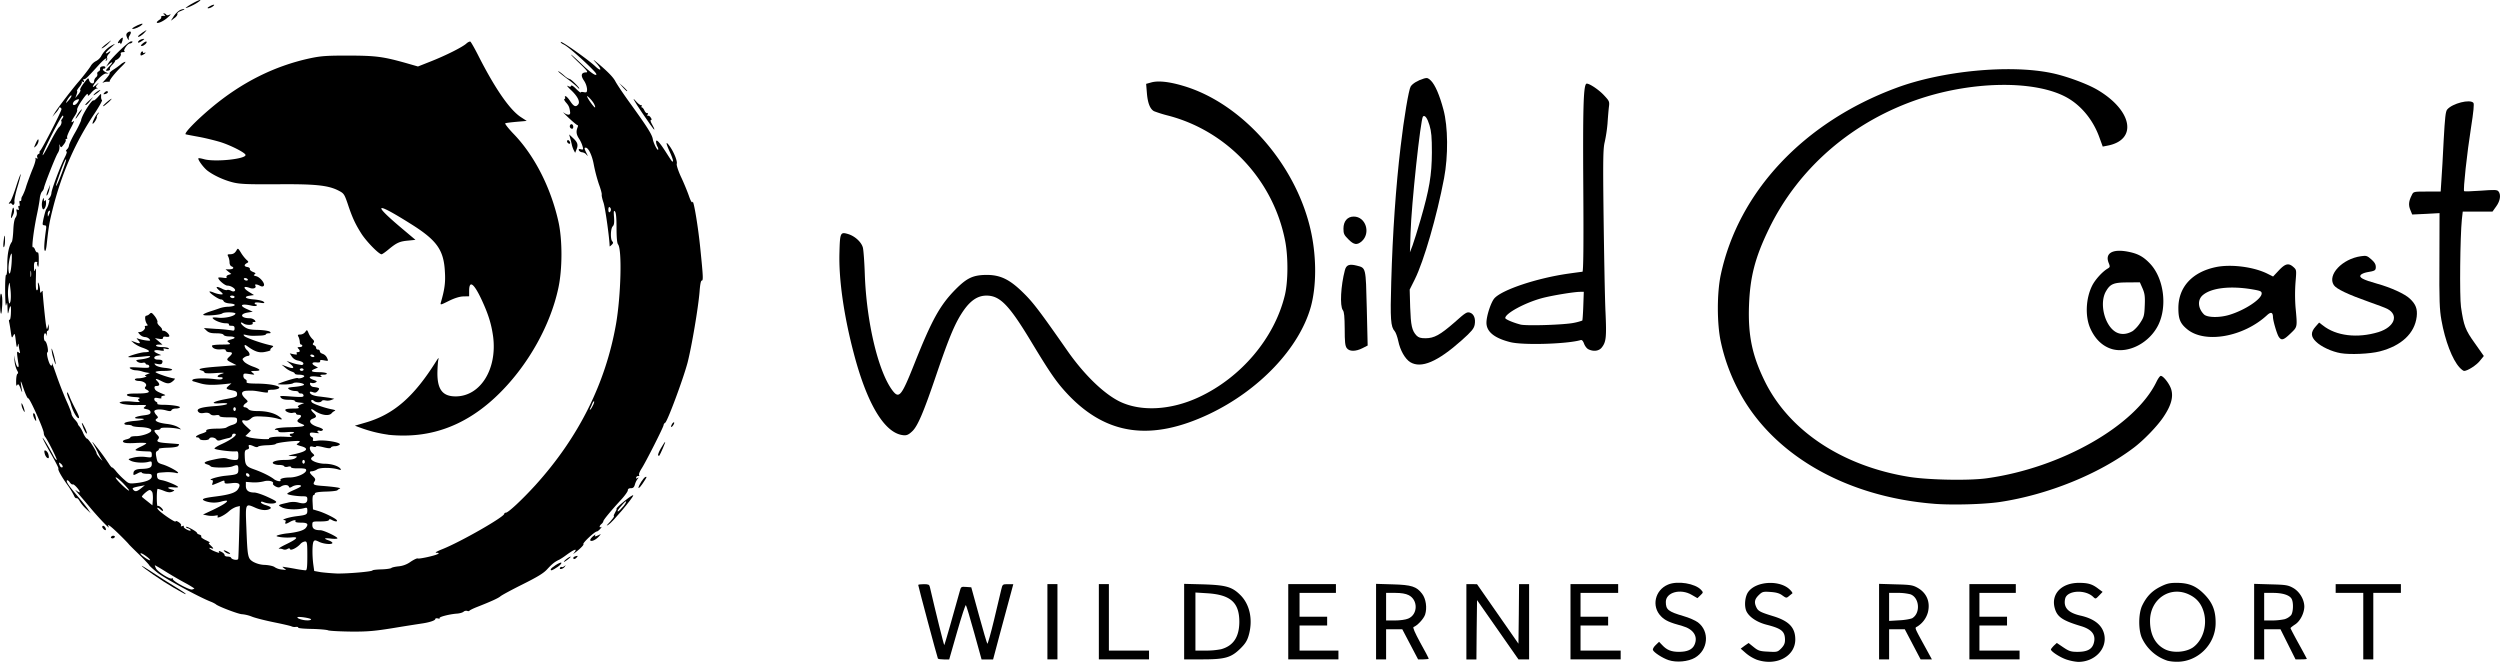 <svg xmlns="http://www.w3.org/2000/svg" viewBox="0 0 1993 527.65"><g id="b511ea29-6deb-4739-8d17-8eefa545c054" data-name="Layer 2"><g id="a4e2afb5-7636-4391-94eb-d235558d00e6" data-name="Layer 1"><path d="M1330.2,526.25c-4.8-1.6-11.8-6.1-12.5-8.1-.3-.7.7-2.5,2.2-3.9l2.7-2.6,2.5,2.6c3.7,4,7.3,5.4,13.4,5.4,6.6,0,10.6-1.8,12.3-5.5,3.1-6.7-.7-12.6-9.6-15.1-10.3-2.8-13.8-4.4-17.1-7.8-7.7-7.9-4.8-20.8,5.6-25.2,7.6-3.3,21.9-.9,26.5,4.3,1.7,1.9,1.7,2-.6,4.2l-2.4,2.3-4.5-2.6c-8.9-5.3-20.7-2.1-20.7,5.6,0,6.2,1.9,7.7,14.1,11.3,4.3,1.2,9.5,3.5,11.5,5,9.5,7.2,8.2,22-2.4,28.2-5.3,3.1-14.7,4-21,1.9Z"  /><path d="M1400.7,526a31.32,31.32,0,0,1-8.9-5.3l-4.1-3.6,3.1-2.3,3.2-2.2,4.1,3.3c3.6,2.9,4.9,3.3,11.5,3.6,7.1.4,7.5.3,10.4-2.6,2.2-2.3,3-4,3-6.7,0-6.9-2.7-9.1-14.4-12.1-7.6-1.9-13.8-5.9-16.2-10.5-2.1-4.1-1.4-12,1.3-15.7,6.5-9,26.2-9.7,33.7-1.3,1.1,1.1,1.7,2.2,1.5,2.4s-1.4,1.1-2.6,2.1c-2.1,1.8-2.3,1.8-5.5-.5-2.3-1.7-5-2.4-9.5-2.7-5.8-.4-6.4-.2-9.3,2.6-3.2,3.2-3.7,5.6-1.9,9.5,1.4,3.1,3,4,13.1,7.1,13,3.9,18,9.2,18,18.7,0,13.4-14.9,21.4-30.5,16.2Z"  /><path d="M1647.3,525.75c-5-1.7-12.3-6.4-12.3-8,0-.4,1.1-1.7,2.3-3l2.4-2.2,5.3,3.6c4.5,3,6,3.5,11.2,3.5,7.4,0,11.3-1.9,12.8-6.4,2.2-6.8-1-11.4-10-14.1-15-4.5-19.1-7.4-21-14.5-3-11.2,5.5-20,19.3-20,7.4,0,10.7,1,15.5,4.7l3.4,2.5-2.8,2.9c-2.8,2.9-2.8,2.9-4.8,1-6.4-6-20.5-5.1-22.2,1.3-1.7,7.1,2.1,11.4,12.1,13.7,11.2,2.5,17.6,7.7,19.1,15.5,2.1,11.3-7.9,21.5-21,21.4A39.43,39.43,0,0,1,1647.3,525.75Z"  /><path d="M1728,526.75a34.2,34.2,0,0,1-20.4-18c-3-6.5-2.9-19.7.2-26.1,3.5-7.2,7.8-11.6,14.4-14.9,5-2.5,7.3-3.1,12.8-3.1,9.7,0,15.5,2.3,22.1,8.9,6.7,6.8,9.3,13.2,9.2,23.3-.1,17-14.4,31-31.2,30.7A32.39,32.39,0,0,1,1728,526.75Zm20.2-10.6c7.7-5.5,11.4-16.9,8.9-27.2-1.8-7.1-5.5-11.9-11.8-14.9-15.1-7.4-31.3,3.4-31.3,20.9,0,11.1,4.3,19.1,12.4,22.9,6.4,2.9,16.2,2.1,21.8-1.7Z"  /><path d="M747.7,525c-.5-.9-15.7-57.7-15.7-58.7,0-.3,2-.6,4.4-.6,3.7,0,4.5.3,4.9,2.3,4.6,19.9,11.2,46.6,11.5,46.3s8.1-27.5,12.3-42.9c1-3.7,1.1-3.8,5.1-3.5l4.1.3,6.1,22.2c3.3,12.2,6.4,22.4,6.7,22.8s2.8-8.3,5.4-19.2,5.1-21.7,5.7-24c1-4.2,1.1-4.3,5.3-4.3h4.3l-2.9,10.8c-1.6,5.9-5.2,19.4-8.1,30l-5.1,19.2h-9.2l-5.9-21.3c-3.2-11.6-6.2-21.6-6.6-22s-3.5,9.1-7,21.3l-6.3,22h-4.3c-2.3,0-4.5-.3-4.7-.7Z"  /><path d="M835,495.65v-30h8v60h-8Z"  /><path d="M876,495.65v-30h8v53h32v7H876Z"  /><path d="M944,495.55v-30.1l15.3.4c18.3.6,23,2,29.7,8.7,7.5,7.6,10,19.9,6.4,32.2-1.2,4.1-2.8,6.6-6.7,10.4-7.4,7.2-12.2,8.5-30.3,8.5H944Zm29.5,22c9.7-2.7,14.4-9.7,14.5-21.7,0-15.5-6.9-21.7-25.5-22.9l-9.5-.6v46.3h8.3A61.19,61.19,0,0,0,973.5,517.55Z"  /><path d="M1027,495.65v-30h38v7h-29v19h22v7h-22v20h31v7h-40Z"  /><path d="M1097,495.55v-30.1l13.3.4c14.9.4,19,1.7,23.4,7.5,3.1,4,4.1,11.3,2.4,16.6-1.1,3.4-6.3,8.9-9.2,9.9-.8.3.9,4.3,5.4,12.6,3.7,6.6,6.7,12.3,6.7,12.6s-1.9.6-4.2.6h-4.3l-6.3-12-6.3-12H1105v24h-8Zm25.6-2.4c7.8-3.2,8-14.9.4-18.7-2.4-1.2-5.9-1.8-10.7-1.8H1105v22h7C1115.9,494.65,1120.6,494.05,1122.6,493.15Z"  /><path d="M1169,495.65v-30h4.3l4.2.1,16.5,23.7,16.5,23.7.3-23.8.2-23.7h8v60h-8.5L1194,502l-16.5-23.6-.3,23.6-.2,23.7h-8v-30Z"  /><path d="M1252,495.65v-30h38v7h-30v19h22v7h-22v20h32v7h-40Z"  /><path d="M1498,495.55v-30.1l13.3.4c11.8.3,13.6.6,17.5,2.8,7.2,4.1,10.2,11.3,8.1,19.6a19.43,19.43,0,0,1-8.4,11.2c-2.2,1.3-2.9-.3,7.4,18.5l4.2,7.7h-9l-6.3-12-6.3-12H1506v24h-8v-30.1Zm26.7-2.9c6.5-4.2,5.4-16.4-1.8-18.9a41.33,41.33,0,0,0-10-1.1H1506V495l8.3-.5c4.5-.2,9.2-1.1,10.4-1.8Z"  /><path d="M1570,495.65v-30h37v7h-29v19h22v7h-22v20h32v7h-40Z"  /><path d="M1797,495.55v-30.1l13.3.4c11.9.3,13.7.6,17.7,2.8,5.2,2.9,9,9.3,9,15-.1,5.2-3.3,11.6-7.4,14.2-2,1.3-3.6,2.6-3.6,2.9s2.9,5.9,6.5,12.4,6.5,11.9,6.5,12.1-2,.4-4.5.4H1830l-6-12-6-12h-13v24h-8v-30.1Zm24.2-1.9a11.5,11.5,0,0,0,5.3-3.3c1.7-2.5,2-9.9.4-12.9s-7.1-4.8-14.9-4.8h-7v22h6.3a51.31,51.31,0,0,0,9.9-1Z"  /><path d="M1884,499.15v-26.5h-22v-7h52v7h-22v53h-8Z"  /><path d="M261.5,502.45c-1.6-.5-7.8-1-13.7-1.1s-10.4-.6-10.1-1-.5-.7-1.8-.6a6.14,6.14,0,0,1-3.5-.4c-.7-.4-6.8-1.8-13.7-3.2s-14.9-3.4-17.7-4.5a28.59,28.59,0,0,0-8.1-2c-2.7,0-19.7-6.5-20.9-8a23,23,0,0,0-4-2c-9.5-3.7-37.2-18.8-42.7-23.3-3.5-2.8-6.3-5.4-6.3-5.7s-3.4-4-7.6-8.1-8.2-8-8.8-8.8-4.2-4.5-8.1-8.3c-6.5-6.3-9.6-8.5-7.9-5.5,1.5,2.7-7.1-6.3-13.9-14.3-3.9-4.7-8.7-10.3-10.6-12.5s-2.6-3.1-1.3-2.1,2.5,1.7,2.7,1.4c.8-.8-4.5-6.9-5.5-6.3-.5.3-1.6-.5-2.4-1.7s-1.9-1.9-2.2-1.5c-.9.9,1.4,4.3,8.4,12.5,3.2,3.7,6.8,8.3,8.2,10.2l2.3,3.5-3.7-3.5a29.56,29.56,0,0,1-5.2-6.3c-.8-1.5-1.9-2.5-2.4-2.2s-1.5-.6-2-2a63.58,63.58,0,0,0-5.4-8.8c-4.9-6.9-7.8-12.2-7-12.9.2-.3-2.5-5.6-6.1-11.9s-6.5-11.8-6.5-12.4c0-.9,5.6,8.3,8.9,14.8.8,1.5,1.8,2.7,2.3,2.7.8,0-7.5-16.6-9.3-18.5a5.57,5.57,0,0,1-1-3c-.1-3.1-11.3-28.1-12.4-27.6-.6.2-2.2-3.4-3.8-8-2.5-7.6-2.7-7.3-1.2,1.6.4,2.1,0,1.7-1.1-1.4s-1.9-3.9-2.5-3c-.7,1.1-.9.9-1-.6-.2-4.2.3-8,1.2-8.3.6-.2.3-1.4-.5-2.6a21.58,21.58,0,0,1-2-7.2l-.5-4.9,1.1,4.8c1.1,5.3,3.4,6.6,2.4,1.5-.3-1.8-.7-4.7-.9-6.5-.2-2.6,0-3,1.2-2s1.3.8.8-1.3a28.62,28.62,0,0,1-.8-4.5c-.1-1.6-.2-1.5-.8.5s-.9,1.1-1.5-4c-.7-6-.9-6.3-2-4.1s-1.3,2.1-2-3c-.4-3-1-6.5-1.3-7.8s-.2-2.2.3-1.8,1-2.2,1.1-5.5c.3-6.4-.4-7.1-1.7-1.6-.7,3-.8,2.8-1-2.2-.2-4.7-.3-5.1-1-2.5-.5,1.9-.8-2.3-.9-10.8-.1-8.2.3-13.6.8-13.2s.9-3.2.9-8.4c0-8.2,1.3-14.8,3.6-17.9.5-.7,1-4.9,1.2-9.2.2-5.2.8-8.8,1.8-10.2a5.82,5.82,0,0,0,.9-4.6c-.4-1.9-.3-2.3.7-1.7s1.2.3.8-1.3c-.4-1.3-.2-2,.3-1.6s.8-.6.5-2-.1-2.4.5-2.1.9-.2.9-1.2a4.45,4.45,0,0,1,.9-2.8,41.73,41.73,0,0,0,3.1-8c1.3-3.8,3.6-10.1,5.2-13.9s2.5-7.3,2.1-7.9-.1-.7.7-.2c1,.6,1.2.4.7-.8a2,2,0,0,1,1.1-2.6c.9-.6,1.3-1.1.8-1.1s-.2-.8.6-1.7c2.1-2.5,16.8-31.2,16.8-32.9,0-1.4-2-2-2-.6a15.18,15.18,0,0,1-2.7,3.7l-2.6,3,2-3.3c2-3.4,15-20.3,19.2-25,3.5-4.1,8.5-10.5,9.7-12.7a10.75,10.75,0,0,1,4-3.5,10.59,10.59,0,0,0,3.9-3.6,21.21,21.21,0,0,1,8.5-8.8c3.4-1.8,3.4-1.8-.8,1.9-2.4,2-4.1,4-3.8,4.3s1.2-.1,2.1-.8c2-1.6,1.9-.3-.1,1.7-.8.9-1.3,2.2-1,2.9a1.71,1.71,0,0,1-.6,2c-.7.4-.8.3-.4-.4,1.9-3.1-1.6-.6-5.8,4.1-8.5,9.4-10.8,11.7-11.7,11.1-.5-.3-.6.3-.2,1.2.5,1.3.3,1.5-.8.9-.8-.4-1.1-.5-.7,0s-.4,2.3-1.9,4.1-2.3,3.4-1.9,3.4.1,1.2-.4,2.8l-1,2.7,2.5-3c1.3-1.6,2-3.2,1.5-3.5s.8-2.7,2.8-5.3c3.4-4.4,3.7-4.6,4.2-2.5.7,2.9,4,3.7,4,1a4.82,4.82,0,0,1,1.5-3.2A2.66,2.66,0,0,0,77.6,59a1.59,1.59,0,0,1,.9-2,2.09,2.09,0,0,0,1.3-2.2c-.2-1,.5-1.7,2-1.9,1.2-.2,2.2.1,2.2.7a1,1,0,0,1-1,1.1c-1.8,0-1,1.7,1.2,2.8l2.3,1.1H84.3c-1.2.1-3.8,2-6.2,4.7-4.7,5.3-5.5,8-1.4,4.3,2.2-1.9,2.4-2,1-.3s-1.5,2.3-.5,2.7.9.6-.2.6c-.8.1-2.7,1.5-4.2,3.3-2.3,2.7-2.8,3-2.8,1.4,0-1.3-1.6.3-4.5,4.5-2.5,3.5-4.3,7-4,7.7s-.6,3-2,5c-2.8,4.2-3.3,6.1-.9,4.1.9-.7-.1,1.7-2.1,5.4s-3.4,7.1-3,7.7.1,1-.5,1-.9.4-.6.9-.4,2.1-1.6,3.6c-2,2.6-2.2,2.7-3,.9-.7-1.5-.7-1.4-.4.5a8.76,8.76,0,0,1-1.5,5.7c-1.9,3.2-10.9,26-10.9,27.8a6,6,0,0,1-1.5,2.6c-.8.9-1.6,3.4-1.8,5.6s-1.3,8.4-2.5,13.9c-2.4,11.8-4.1,25.5-3,24.9.5-.3,1.3.7,1.8,2.1s1.4,2.3,2,2,1,1.9.9,6.2c0,4.5-.3,6.1-.8,4.8-.5-1.1-.7-2.3-.4-2.7s-.3-.8-1.1-.8c-1.2,0-1.6,1-1.5,4.3.1,3.7.2,3.9,1,1.7.6-1.7.7.7.5,7.1-.2,6.6,0,9.6.8,9.6s1-1.5.9-3.6c-.2-2.9-.1-3.2.6-1.6a14.79,14.79,0,0,1,1,5c.1,2.3.4,2.7,1.1,1.5.5-.8,1-1,1-.5,0,2.8,2.1,23.5,2.7,27,.6,3.7.7,3.8,1.4,1.5l.7-2.5.1,2.8c.1,1.5-.3,2.7-.9,2.7s-.8,1.2-.6,2.8.1,1.9-.1,1-.9-1.8-1.4-1.8c-1.2,0-1.2,5.7,0,6.2,1.5.5,3.1,8.6,1.9,9s1.3,10,2.9,10.5c.7.3,1-.4.7-1.9-.3-1.3,1.4,3.3,3.8,10.2s6.1,16.2,8.1,20.6,3.7,8.9,3.7,9.7,1.1,2.8,2.5,4.3,2.5,3,2.5,3.5a4.57,4.57,0,0,0,1.3,2.1,23.57,23.57,0,0,1,3.1,5.6c1.1,2.3,2.4,4.2,3,4.2,1.1,0,7.6,10,7.6,11.7,0,.5,1.2,2.2,2.7,3.9s2.3,2.3,1.7,1.5a47.7,47.7,0,0,1-3.1-5.6c-1-2.2-2.7-5.3-3.7-7s-1.2-2.3-.5-1.5a195.86,195.86,0,0,1,12.5,16.7c1.2,1.9,2.4,3.4,2.8,3.3s1.9,1.4,3.4,3.3a55.78,55.78,0,0,0,6.4,6.5c3.4,3.1,3.9,3.2,9.5,2.6,8-.9,12.3-2.8,12.3-5.3,0-1.8-.6-2.1-4-2.1-2.2,0-4-.5-4-1s-1.3-.4-3,.5c-3.7,1.9-3.8,1.9-3.6-.2s2.1-3.1,6.6-3.2c6.1-.2,8-1.1,8-3.8,0-2.3-.3-2.4-2.7-1.8-4,1.1-11.2.6-14.1-.9-2.4-1.3-2.4-1.3,2.2-2.5a28.56,28.56,0,0,1,9.7-.5c4.7.6,4.9.6,4.9-1.9,0-1.9-.5-2.5-2.2-2.5-7.5-.2-10.8-.6-10.8-1.2,0-.4,1.8-1.5,4-2.5s4.3-2.2,4.6-2.7-3.1-.6-7.6-.4c-8.1.5-11,.1-11-1.4,0-.5,1.3-1.1,3-1.5s3-1.1,3-1.6,2-.9,4.4-.9c4.3,0,10.9-2.1,12-3.9s-2.1-3-8.3-3.3c-3.4-.1-6.5-.6-6.7-1s-1.9-.8-3.5-.8q-3,0-2.7-1.2c.3-.8,3.2-1.5,7.6-1.9,8.1-.6,10.8-1.9,4.1-1.9-5.8,0-3.4-1.7,3.8-2.6,4.2-.5,5.3-1,5.3-2.4,0-1.2-1-2.1-3.1-2.5-2.8-.6-2.9-.8-1.2-2.1s.8-1.3-6.2-1.2a56.07,56.07,0,0,1-11.5-.8c-3.3-1-3.3-1.1-1.2-1.8,1.2-.4,5.3-.5,9-.1,4.9.5,6.3.3,5.2-.4-1.3-1-1.3-1.2,0-2,1-.7-.1-1.1-4-1.3-3.1-.2-5.5-.8-5.8-1.5-.3-1,1.8-1.3,8.2-1.3,8.7,0,11.3-1,7.6-3-1.7-.9-1.9-1.4-.9-2.6,1.6-1.9-1.4-4.3-5.3-4.4s-4.6-2-.6-2.1c3.6,0,8.4-1.7,5.8-1.9-.9-.1-.5-.6,1-1.2l2.5-1.1L117,297a23.17,23.17,0,0,1-4-1,21.42,21.42,0,0,0-4.8-.8,8.21,8.21,0,0,1-4.5-1.5c-1-1,.3-1.1,7.1-.7s8.2.4,8.2-.8a1.54,1.54,0,0,0-1.5-1.5c-.8,0-1.5-.5-1.5-1s-1-.8-2.2-.5a5.57,5.57,0,0,1-4.2-.8c-1.7-1.3-1.4-1.4,3.4-2,3-.4,5.8-1.2,6.4-1.8.8-.8-.2-.9-3.9-.5-5.6.6-11.5.9-13,.6-2.1-.3,9.2-3.8,12.8-3.9,5.1-.1,4.6-1.3-1.4-3.5a25.55,25.55,0,0,1-7.3-3.8l-2.1-1.9,2.8,1c4.3,1.7,5.2,1.3,3.1-1.1-1.9-2.1-1.9-2.1.1-1.4a38.41,38.41,0,0,0,5.9,1.3c3.5.4,3.8.3,2.7-1.1a5.24,5.24,0,0,0-3.6-1.6,6.4,6.4,0,0,1-4-2c-1.7-1.9-1.7-2-.1-2,2.2,0,4.9-2.7,4.1-4-.3-.5.1-1,1.1-1,1.2,0,1.4-.4.7-1.2-1.7-2.2-2.2-6.8-.7-6.8a5,5,0,0,0,2.7-1.5c1.3-1.3,1.8-1,4.2,2,1.4,1.9,2.3,4,2,4.6s.4,1.9,1.7,3.1,2.2,2.4,2,2.9.4.9,1.2.9c1.7,0,4.6,2.7,4.6,4.2,0,.6-1.1.8-2.5.6-1.7-.4-2.5-.1-2.5.8s-.9,1.2-3.2.8l-3.3-.5,3,2.5,3,2.6h-2.8c-1.6,0-2.6.4-2.2,1s2.6,1,5,1,4.7.5,5,1c.4.7-.3.8-2.1.4-2.1-.5-2.5-.4-1.9.6s-.1,1.2-3.3.6c-4.9-.7-5.7.8-1.4,2.6l2.7,1.2-2.7.4c-3.8.5-3.7,3.2,0,3.2,3.4,0,4.3.7,3.5,2.6-.4,1.1-1.4,1.3-3.7.9-2.8-.6-3-.6-1.6.9.9.9,4.1,1.9,7.8,2.2,7.9.9,7,2.4-1.4,2.4-3.5,0-6.4.4-6.4.9,0,.9,12.5,5.1,15.1,5.1.6,0,.2.9-1.1,2-2.9,2.5-4.6,2.5-9.5,0-4.3-2.2-5.4-2.1-3,.3,2.1,2.2,1.9,3.7-.6,3.7-1.4,0-1.9.5-1.7,1.6.3,1.8,1.6,2.7,6.3,4.6,2.8,1.1,2.8,1.2.7,1.6-1.3.2-1.9.8-1.6,1.4.5.8-.3.9-2.4.5-2.5-.5-3.2-.3-3.2.9a2.39,2.39,0,0,0,1.5,2c.8.4,1.2,1,.9,1.5s1.7.9,4.4.9c7.1,0,14.2,1.1,13.6,2.1-.3.5-1.8.9-3.4.9s-3,.6-3.3,1.3c-.3.9-1.3,1-4.5.1-4.6-1.2-9.2-.8-9.2.9a6.47,6.47,0,0,0,1.7,2.9c1.5,1.7,1.5,2,.3,2.8-2.6,1.6.5,3.3,7.6,4.2,4,.4,7.9,1.6,9.8,2.9,1.7,1.1,2.2,1.8,1.1,1.4-3.7-1.3-15.5-1.8-15.5-.6,0,.6-1.1,1.1-2.5,1.1-3.1,0-3.1.7-.4,3.7,1.8,1.8,2,2.5,1,3.7-1.7,2.1-.2,2.7,8.7,3.3,4.2.3,7.8.6,7.9.7s-.1.7-.6,1.4-3.7,1.3-8.3,1.4c-4.2.1-7.5.6-7.2,1s-.3,1.1-1.2,1.6c-1.3.7-1.4,1.7-.7,5.2.7,3.9,1.2,4.4,4.8,5.5,4.5,1.3,12.5,5.6,12.5,6.7,0,.4-1,.4-2.2,0a34.1,34.1,0,0,0-8.6-.4c-6.2.4-6.3.4-6,3,.2,2.2,1,2.8,3.8,3.3,4,.7,13,4.5,13,5.5,0,.3-1.8.4-4,.2-4.6-.4-5.3.6-1.2,1.7,2.7.7,2.7.7.5,1.8-1.7.7-3.4.6-6.6-.7a30.17,30.17,0,0,0-5-1.6c-.4,0-.7,3.2-.7,7.2s.3,6.8.7,6.5c.8-.8,4.3,2.2,4.3,3.6,0,.6-.8.3-1.8-.6-2.5-2.3-3.9-2.1-1.8.2,2.8,3,13.6,10.3,13.6,9.1,0-.6,1-.4,2.5.6s2.2,2.1,1.8,2.7,0,.8,1.1.4,1.5-.3,1.1.3.8,1.6,2.5,2.5,3,1.1,3,.6-.9-1.3-2.1-1.6-1.8-.9-1.5-1.2c.6-.6,8.6,3.8,8.6,4.8,0,.4.9,1.1,2,1.4s1.8,1.1,1.4,1.6,1.4,1.8,3.8,2.9,3.7,2,2.9,2c-1.1,0-.8.6.7,2,2.6,2.4,2.8,3.2.7,2.4-3.1-1.2-1.3.8,2,2.2,4.1,1.7,4.8,1.7,4,.4-.4-.6.5-.5,1.9.2s2.6,1.7,2.6,2.5,1.1,1.3,2.4,1.3,2.6.4,2.8.9c.5,1.6,5.4,2.4,5.7.9.2-.7.5-10.5.8-21.7l.5-20.4-2.9.7a18.28,18.28,0,0,0-5.8,3.5c-3.9,3.6-10.5,6.5-8.9,4,.4-.8-.3-.9-2.2-.5a18.62,18.62,0,0,1-6.2-.2l-3.4-.7,7.9-3.7c8.1-3.9,12-6.4,11.2-7.3-.3-.2-2.1,0-4,.5a21,21,0,0,1-12.9-.1c-4.4-1.6-2.5-2.5,7.9-3.8,11-1.4,16-3,17.8-5.8,2.7-4.1,1.1-5.6-5.2-4.8-4.6.5-5.5.4-5.5-.9,0-1.5-.3-1.5-3.7,0-2.1.9-4.4,1.8-5.2,2.1q-1.5.75-.6-1.5c.4-1.5.2-2.2-.7-2.2-3.8-.2,4.7-2.8,10.7-3.4,10.1-1,10.5-1.2,10.5-5.2,0-3.7-.5-3.9-4.7-2.3-3.2,1.3-16.5,1.2-17.3,0a6,6,0,0,0-2.7-1.5c-4-1.3-2.5-2.3,5.5-4,5.9-1.3,8.5-1.4,10.6-.6a22,22,0,0,0,5.7,1c2.7,0,2.9-.3,2.9-3.6,0-2.8-.4-3.5-1.7-3.3-3.5.5-17.3-1.3-17.3-2.2,0-.6,2.6-2.2,5.8-3.6,8.9-4.1,13.8-8.3,9.7-8.3a1.54,1.54,0,0,0-1.5,1.5c0,.8-1.2,1.7-2.7,2s-4.1,1-5.8,1.5c-2.3.8-3.2.7-4.1-.5-1.3-1.7-5.1-2-5.6-.4-.5,1.4-7.1,1.5-7.6.1a1.87,1.87,0,0,0-1.8-1.2c-2.7,0-.4-1.9,3.6-3.1,2.2-.7,3.7-1.5,3.5-1.9-.8-1.3,2.4-2,8.9-2,3.4,0,6.6-.4,7.1-.9a21,21,0,0,1,4.8-2.1c2.9-.9,3.7-1.7,3.7-3.6,0-2.3-.3-2.4-7-2.4-4.5,0-7-.4-7-1.1s-1.1-.9-3-.6-3.4.1-4.4-.9-2.6-1.3-4.9-.9-3.7.2-4.6-.9c-2-2.3,1.8-3.7,12.5-4.5,5.1-.3,9.8-1.1,10.4-1.7s-.9-.9-5.2-.6c-9,.6-6.4-1.4,4.5-3.4,7.9-1.5,8.7-1.8,8.7-3.9,0-1.8-.7-2.4-3.7-3-5.3-1-5.6-1.4-3.1-3.6l2.3-2-5.5.6c-9.2.9-14.3.8-19-.5-2.5-.7-5.1-1.5-5.9-1.7s-1.1-.7-.5-1.3c1.2-1.2,10.1-1.4,17.5-.5,3.8.5,5.9.4,6.3-.4s-.2-1.1-1.9-1.1c-3.4,0-2.3-1.7,1.8-2.9,2.3-.7.8-.8-5.5-.4-5.7.4-8.8.2-8.8-.4s-1-1.3-2.2-1.6c-4.5-1.2-.3-2.2,13.5-3.2l14.2-1.1-3.7-1.9c-4.4-2.2-4.5-2.5-1.8-5s2.5-3.5-.5-3.5c-1.4,0-2.5-.6-2.5-1.3,0-.9-1.2-1.1-4-.9-3.8.4-7-.9-7-2.9,0-.5,3.5-.9,7.8-.9,6.9-.1,7.5-.2,5.8-1.5-2-1.5-2.2-1.4,2.9-3,2.9-.9,1.4-2-2.7-2-2.4,0-4.3-.6-4.6-1.3s-2.4-1.2-5.8-1.2c-4.2,0-6-.5-7.7-2.1l-2.2-2.1,10,.7a116.89,116.89,0,0,1,12.3,1.2c1.7.4,2.2.1,2.2-1.6s-.6-2.1-2.6-2.1c-1.4,0-2.3-.4-1.9-1s-.8-1-2.8-1c-3.4,0-9.1-2.3-10.2-4.1-.4-.6,1.4-.7,4.7-.3,5.3.5,12.8-1.2,13.5-3.2.4-1.3-8.8-1.5-10.4-.3-1.6,1.4-15.3,2.3-15.3,1.1,0-.5,2.6-1.7,5.8-2.7s6.6-2.2,7.7-2.6a25.46,25.46,0,0,1,7-1.1c5.9-.4,6.3-2.2.5-2.6-2.4-.2-4.3-.9-4.7-1.8a2.46,2.46,0,0,0-2.2-1.4c-1.8,0-9-4.9-9.1-6.2,0-.4,1.6,0,3.5.8a21.3,21.3,0,0,0,5.7,1.4c2,0,1.9-.3-1.2-3-3.8-3.2-2.7-3.9,2.1-1.5,1.6.9,3.4,1.3,3.9,1s1.9-.1,3.1.5c1.4.8,2.5.8,3.1.2,1.3-1.3-2.8-4.2-5.9-4.2-2,0-7.3-4.5-7.3-6.2,0-.4,1.6-.4,3.7-.1,2.5.4,3.4.3,2.9-.5-.3-.6.3-1.4,1.6-1.8l2.2-.7-2.3-1.8-2.3-1.9h3.1c3.2,0,4.2-1.4,1.6-2.4-.8-.3-1.5-1.7-1.5-3.1a13,13,0,0,0-1-4.6c-.9-1.6-.7-1.9,1.2-1.9,2.8,0,4.1-.9,5.5-3.4.9-1.6,1.2-1.4,3.3,2a29.8,29.8,0,0,0,4.4,5.7c1.9,1.7,2,1.9.3,2.8-2.4,1.4-2.1,2.7.6,3.1,1.2.2,2.1.9,1.9,1.6s1,1.7,2.5,2.3c2.1.8,2.4,1.2,1.3,1.9s-.8,1,1.3,1.5c3.3.9,7.4,6.2,5.9,7.7-.7.7-1.6.6-3-.1-2.7-1.4-4.5-1.4-3.6,0,1,1.7-1.6,2.8-4.3,1.8-5.6-2.1-5.9,0-.5,3.3l3.7,2.3-3.3.5c-5.4.8-3.7,2.5,3.2,3,3.6.3,7.1,1.1,7.8,1.9,1.1,1.1.6,1.3-2.9.7-2.7-.4-4.3-.2-4.3.4a1.1,1.1,0,0,0,1.1,1,.55.55,0,0,1,.5.9c-.4.5-2.2.5-4.3,0-8.3-1.9-10.1,0-3,3l4.2,1.9-4.2.7c-6.6,1.1-5.3,4.5,1.7,4.5a6.06,6.06,0,0,1,4,1.5c1,1.2.9,1.5-.4,1.5-1,0-1.5.4-1.2.9,1,1.6-4.7,1.9-7.1.4-3.4-2.3-2.8.2.7,2.7,2.4,1.7,4.7,2.2,11,2.3,4.6.2,8.5.8,9.2,1.5.9.9.7,1.2-1,1.2-1.2,0-2.2.4-2.2.8s-1.7.9-3.7,1-4.9.2-6.3.2a22,22,0,0,1-5.5-.6c-2.6-.6-2.8-.5-1.7.8s13,5.6,20.7,7.3c2.7.6,2.8.8,1.3,1.9-1,.7-1.5,1.5-1.2,1.9s-1.5,1-4.1,1.5c-4.7,1-8.1,0-14.2-4.4-2-1.4-2.3-1.4-2.3-.2a6,6,0,0,0,2,3.3c2.3,2.1,2.6,4.5.7,4.5a7.11,7.11,0,0,0-3.1,1.3c-1.6,1.2-1.6,1.4.1,3.4,1,1.1,4.2,2.9,7.1,3.9,6.1,2.2,6.7,3.4,1.5,3.4-3.6.1-3.7.1-1.8,1.6s1.7,1.6-2.7.9-4.8-.5-4.8,1.5a3.11,3.11,0,0,0,1.6,2.7,1.54,1.54,0,0,1,1,1.9c-.4,1.1,1.1,1.4,7.7,1.5,10.8,0,20,1.9,18.1,3.7-.7.6-3.1,1.2-5.3,1.2-3,0-3.9.4-3.5,1.4s-.5,1.1-4.8.4c-6.2-1.1-7.1-1.2-12-1-4.6.2-5.1,2.6-1.3,6.2,2.4,2.3,2.4,2.3.5,3.7-2.3,1.6-2.6,3.3-.6,3.3a4.42,4.42,0,0,1,2.6,1.5c.9,1,3.2,1.5,7.4,1.5,7.2,0,13,1.5,16.9,4.2,3.5,2.5,3.1,3.1-1.4,1.7a56.93,56.93,0,0,0-11-1.5c-6.6-.4-7.9-.2-9.9,1.6-1.6,1.4-3.2,1.9-4.7,1.5-3.4-.8-2.9,1.2,1.2,4.9l3.5,3.2-2.2,2.2-2.2,2.1,2.5.9c3.1,1.2,17,2.2,16.4,1.2-.7-1.2,6.1-1.9,13.3-1.5,3.7.2,5.9.2,5-.1-2.2-.7-2.4-2.4-.4-2.4a2.53,2.53,0,0,0,2-.9c.3-.5-2.3-.6-5.9-.3-4.5.3-6.5.1-6.5-.7,0-.6-.8-1.1-1.7-1.1-1.5,0-1.6-.2-.3-1,.8-.5,5.6-1,10.5-1.1s9.9-.4,10.9-.8c1.7-.6,1.5-.9-1.2-2-3.6-1.5-3.9-2.3-1.7-4.1s1.9-3-.5-3c-1.1,0-2-.5-2-1.1s-1-.9-2.5-.5c-2.6.7-7.1-1.5-5.8-2.7.3-.4,3.1-.7,6.2-.7,3.8,0,5.1-.3,4.1-1s-.8-1.1,1.5-2.2l3-1.2-3.7-.4c-2.1-.2-3.8-.7-3.8-1.3s-2.2-.9-4.9-.9c-3.3,0-5.3-.5-6.2-1.7-1.3-1.5-.7-1.6,8.4-.9,8.4.6,9.7.5,9.7-.8a1.83,1.83,0,0,0-2-1.6c-1.1,0-2-.4-2-1s-1.3-1-2.8-1a9.94,9.94,0,0,1-4.7-1.3c-1.6-1.2-1.1-1.5,4.5-2,3.4-.3,6.7-1,7.2-1.5,1.3-1.3-6.9-2.7-8.5-1.4-.7.5-3.9,1-7.2,1s-5.5-.1-5-.4c4.5-2,15.1-5.2,15.8-4.7,1.3.8,5.8-.7,5.2-1.7-.3-.6-2.2-1-4.1-1s-3.4-.4-3.4-.9-1-1.1-2.2-1.5a16.75,16.75,0,0,1-5.3-3.1l-3-2.5,4.3,1.6c5.3,2.1,6.6,1.1,2.7-2.1l-3-2.5,3,1.1a42.72,42.72,0,0,0,5,1.5c1.1.2,2.7.5,3.5.6a1.46,1.46,0,0,0,1.8-.7c.4-1.2-1.3-2.2-4.9-2.9a7.76,7.76,0,0,1-4.3-3.1l-1.6-2.5,3.1.7c2.3.4,3,.3,2.5-.5s-.1-1.2.8-1.2c1.9,0,2.1-1.1.4-2.8-.9-.9-.7-1.2,1-1.2,1.2,0,2.2-.4,2.2-1a1,1,0,0,0-1-1c-.5,0-1-.9-1-2.1a11.77,11.77,0,0,0-1-4c-.9-1.6-.7-1.9,1.4-1.9a5.35,5.35,0,0,0,3.9-2c1.4-2,1.5-2,2.7.9a14.26,14.26,0,0,0,3.1,4.7c1.4,1.3,1.6,2,.8,3s-.7,1.5.5,2a2.34,2.34,0,0,1,1.6,2,1.45,1.45,0,0,0,1.5,1.4,1.45,1.45,0,0,1,1.5,1.4c0,.8,1,1.6,2.3,2a6.17,6.17,0,0,1,3.4,3.2c1.2,2.6,1.2,2.6-2.3,2-2.5-.5-3.4-.4-3.2.6s-.7,1.2-2.9,1c-3.8-.4-4.3,1.2-1,2.9l2.2,1.2-2.8,1.2c-3.8,1.6-2.3,2.5,3.9,2.5,2.9,0,5.6.5,5.9,1s-.7,1-2.7,1c-2.6,0-3,.3-1.8,1.1s.1.9-3.7.4c-6-.7-7.3.9-2.2,2.7,2.7.9,2.9,1.2,1.5,2a4.63,4.63,0,0,1-3.2.4c-1.1-.4-1.4-.1-1.2,1.2a3.31,3.31,0,0,0,2.8,2c4.7.6,5.2,1,3.4,3.1-1.3,1.5-2.2,1.7-4.1,1-1.2-.4-2.3-.5-2.3,0,0,1.8,2.9,3.1,8.6,3.6,3.2.4,7,.9,8.4,1.2l2.5.5-2.5,1a8.4,8.4,0,0,1-4.7.3c-1.2-.3-2.5-.1-2.8.5-.8,1.4-4.8,1.3-6.3-.2-.6-.6-1.5-.9-1.9-.5s-.2,1.2.4,1.8c1.4,1.4,10.5,4.5,15.8,5.5,2.2.4,3.3.9,2.5,1.2a7.25,7.25,0,0,0-2.5,1.8c-2.1,2.8-8.8,1.7-14.2-2.2-2.8-2-3-.4-.3,2.1s2.5,3.4-.5,4.5c-4.3,1.6-2.2,4.9,4.3,6.8,2.5.8,4,1.7,3.6,2.3a2.28,2.28,0,0,1-2.5.6c-2.1-.6-2.6.8-.6,1.7.6.3-.7.3-3,0-3.5-.5-4.3-.3-4.3,1a2.74,2.74,0,0,0,1.6,2.3,1.48,1.48,0,0,1,.9,2c-.4,1.3.2,1.4,3.7.9,6.1-.8,19.3,1.5,17.6,3.2a6.25,6.25,0,0,1-3.9,1.2c-1.5,0-2.9.5-3.1,1.1-.3.8-2,.7-6.1-.3-3.1-.8-5.7-1.1-5.7-.6s-1.1.6-2.5.2c-2-.5-2.5-.2-2.5,1.3a6.19,6.19,0,0,0,2,3.8c1.8,1.6,1.9,2,.5,2.7-.8.5-1.5,1.3-1.5,1.8,0,1.8,6,4,11,4,5.3,0,11.2,1.9,12.5,4.1.6.9.2,1-1.6.5-5.3-1.7-14.9-1.7-17.1-.1a9.48,9.48,0,0,1-4,1.5c-2.5,0-2.3,1.2.6,3.9,2,1.9,2.3,2.7,1.3,4.2-1.5,2.5-.7,3,5.5,3.5,9.9.7,16.3,1.7,14.8,2.2a5.32,5.32,0,0,0-2,1.3c-.3.5-4.5,1-9.3,1.1-6.2.2-8.7.7-8.7,1.6a1.2,1.2,0,0,1-1,1.2c-.7,0-1,2.2-.8,5.7l.3,5.7,4,1.2c4.9,1.4,14.1,5.9,15,7.4.8,1.3-1.1,1.3-3.8-.1-1.6-.9-2.2-.9-2.5,0-.2.7-2.9,1.1-6.8,1.1-6.4,0-6.4,0-6.4,2.9s1.8,4.1,6.5,4.1c2.5,0,13.5,5.2,13.5,6.4,0,.5-2.2.6-5,.3-5.6-.7-6.4-.1-2,1.4,1.7.6,3,1.5,3,2,0,1.5-6.7,1-10.5-.8-3.1-1.5-3.7-1.5-4.5-.3-1.1,1.7-1.2,11-.2,18.5l.7,5,5,.9c2.8.4,8.6.9,13,1.1,8.4.2,28.5-1.5,28.5-2.5,0-.3,3.2-.7,7.2-.8s7.5-.7,7.8-1.1,2.8-1,5.6-1.3a19.41,19.41,0,0,0,9.8-3.7c2.6-1.7,5.1-2.9,5.6-2.6,1,.6,13.7-2.2,16-3.5,1.2-.7,1-1-1-1-1.7,0-.1-1,4.6-2.9,14.4-5.7,49.4-25.7,49.4-28.2,0-.5.6-.9,1.3-.9,1.9,0,13-10.4,23.5-21.9,34.5-38.1,56-81.2,64.3-128.5,3.9-22.5,4.9-59.5,1.6-63.5-.8-.9-1.2-5.8-1.2-13.2,0-8.1-.4-12.2-1.3-13.1s-1.1-.1-.7,4.6c.3,4.3.1,6.2-1,7.3-1.8,1.7-2,10.4-.4,12,.9.9.8,1.6-.5,2.8-.9.9-1.6,1.4-1.6,1.2,0-5.6-3.5-31-4.9-34.9-1-2.9-1.6-5.8-1.4-6.4s-.8-4.4-2.3-8.4a127.12,127.12,0,0,1-4-15.3c-1.3-7.4-4.3-13.7-6.5-13.7-1.2,0-1.2.6.6,4.3,1.3,2.5,1.3,2.8.1,1.4a5.45,5.45,0,0,0-3.5-2,3.41,3.41,0,0,1-2.6-1.5c-.4-1.1,0-1.3,1.6-.9,1.8.5,2,.2,1.4-2.1a23.5,23.5,0,0,0-2.8-6.2c-2.3-3.5-2.6-5.9-1.2-9.3.4-.9.3-1.7-.2-1.7s-3.6-2.6-6.9-5.7-5.1-5-4.1-4.3c3.2,2.4,5.6,2.3,5.2-.3-.5-3.9-1-5.1-3.3-7.7-1.2-1.4-1.8-2.6-1.2-2.8a.79.79,0,0,0,.4-1.3.55.55,0,0,1,.5-.9c.6,0,2.3,1.8,3.7,4,2.8,4.2,4.4,4.9,6.3,2.6,1.8-2.1-.4-6.5-5.7-11.5-2.6-2.4-3.7-3.9-2.5-3.3,1.6.9,2.2.9,2.6-.1.2-.7,1.8.2,4,2.5,2.1,2,3.7,3.3,3.7,2.8s1.1-.5,2.5-.2c2.2.4,2.5.1,2.5-2.5a15,15,0,0,0-2.5-6.8c-2.8-4.1-2.1-6.5,1.9-6.5,1.7-.1.4-1.7-5.9-7.7-4.4-4.2-7.1-7-6-6.3s5.4,4.7,9.6,8.7c4.4,4.2,8.5,7.3,9.7,7.3,1.6,0,.4-1.6-5.1-7-8.9-8.6-17.5-15.9-20.4-17.3-1.3-.5-2.3-1.4-2.3-1.9,0-1.4,21.8,13.9,27.7,19.5,4.8,4.5,5.3,2.4.7-2.6-2.1-2.3-2.8-3.2-1.4-2.1,9.6,7.8,14.7,13,16.5,16.4,1.1,2.2,6.8,10.7,12.7,18.8,12.5,17.3,16.6,23.7,17.2,27.3.5,3.2,3.6,9.3,4.3,8.6a3.56,3.56,0,0,0-.6-2.5,10.07,10.07,0,0,1-1.1-3.8c0-2.7,2.7.1,7.8,8.1,5.4,8.4,5.1,8,5.7,7.3.3-.3-.8-3.6-2.5-7.3-3.4-7.5-3.4-9.2-.1-4.6s6.3,12,5.6,14c-.3,1,1.1,5.4,3.3,10.2,2.2,4.6,5,11.4,6.3,15.1,1.5,4.4,2.6,6.2,3,5.1.8-2.3,4.6,20.4,6.3,38.2,2.2,21.7,2.3,24.5,1,24.5-.7,0-1.3,3.4-1.7,8.8-1,12.6-6.3,43.9-9.6,56.7-3.5,13.1-16,46.7-17.8,47.8a2.67,2.67,0,0,0-1.3,1.9c0,1.5-14.3,29.7-17.5,34.6-1.5,2.3-2.4,4.6-2,5.2s.1.9-.6.8a1.54,1.54,0,0,0-1.7,1.1c-.3,1,0,1.1.9.5,1.2-.6,1.2-.5.1.8a14.5,14.5,0,0,0-2.1,4.5c-.6,2.1-1.4,2.8-3.2,2.8-1.6,0-2.4.6-2.4,1.7,0,.9-2.3,4.1-5,7.1-8.4,9.1-14.5,16.5-14.5,17.5a4.29,4.29,0,0,1-1.5,2.2c-1.8,1.5-2,3.4-.2,2.4.6-.4.3.2-.7,1.4s-2.3,2.2-2.8,2.2c-1.7,0-11.7,9.4-10.7,10.1.5.3-1.4,2.5-4.3,4.9s-4.5,3.5-3.5,2.4c3.7-4.4.9-3.6-6.3,1.7a50.59,50.59,0,0,1-5,3.3c-3.7,1.7-5.8,3.4-9.5,7.4-3,3.4-7.6,6.2-20,12.4-8.8,4.4-16.8,8.7-17.7,9.6-1.7,1.4-7.3,4-18.8,8.5-3,1.2-5.6,2.5-5.8,2.9s-1,.4-1.8.1a3.22,3.22,0,0,0-2.9.7c-.8.7-3.3,1.4-5.6,1.5-5.9.5-14,2.6-13.4,3.5.3.5-.4.6-1.5.3s-2,0-2,.5c0,1.2-5.1,2.8-11,3.6-1.9.3-11.8,1.8-22,3.5-15.3,2.5-21.2,3-34,2.9-8.5-.1-16.8-.5-18.5-1Zm-13.5-8.7c0-.9-9.9-2.5-10.8-1.7s4,2.5,7.6,2.5c1.7.1,3.2-.3,3.2-.8Zm-93-24.6a85.3,85.3,0,0,0-7.7-4.6c-4.3-2.3-11.3-6.4-15.6-9.1s-8-4.8-8.2-4.8.2,1.1.8,2.4c1.3,2.8,11.2,9,12.7,8.1.6-.4.9-.2.8.4-.4,1.6,13.1,8.9,15.3,8.4a5,5,0,0,0,1.9-.8Zm71.5-16.1c-1.8-1.4-1.8-1.4,1-.9,1.7.2,5.7.9,8.9,1.5s6.6,1,7.3,1c1,0,1.3-2.7,1.3-11.5,0-10.5-.2-11.5-1.8-11.5a6.12,6.12,0,0,0-3.8,2.1c-2.7,3-7.7,5.5-8.2,4-.3-.8-.9-.8-2.3,0a4,4,0,0,1-3.2.2,6.17,6.17,0,0,0-3.2-.5c-1.1.1,1.2-1.4,5.1-3.3,9.7-4.7,11-6.4,4.5-5.7a41.43,41.43,0,0,1-8.8-.3c-3.3-.6-3.5-.8-1.7-1.5a42.23,42.23,0,0,1,8-1.5c7.7-.9,12.6-2.3,14.2-4.3,2.4-3.1,1.4-4.2-3.9-4.2-3.1,0-4.8-.4-4.4-1,.9-1.4-1.6-1.2-4.5.5-3.2,1.8-4.1,1.8-3.4,0,.4-.9,0-1.5-.7-1.5-3.6-.1,3-2.3,9.3-3.1,8.3-1,8.8-1.3,8.8-4.6,0-2.3-.3-2.5-2.7-1.8-5.4,1.4-14.3,1.1-17.6-.7-3.5-1.8-3.4-1.9,4.6-3.7a16.75,16.75,0,0,1,8.6-.1c4.9,1.3,7.1.5,7.1-2.6,0-2.1-.5-2.4-3.4-2.4-5.2,0-12.6-1.2-12.6-2,0-.5,2.5-1.8,5.5-3.1s5.5-2.6,5.5-3.1c0-1.2-4.8-1-7.1.5-1.7,1-2.3,1-2.6,0-.6-1.6-3.8-1.7-6.3-.1-1.5,1-2.4.9-4.4-.1-1.4-.8-2.3-1.8-2-2.2,1.1-1.8-3.6-3-7.4-1.8a31.76,31.76,0,0,1-9,.8l-5.2-.4v3.2c0,3.6,2.1,5.3,6.8,5.3,1.6,0,6.4,1.6,10.7,3.6,6.5,3,7.6,3.8,6.1,4.6-1.8,1-6.7.7-9.8-.7-1.1-.4-1.8-.3-1.8.4,0,.5,1.8,1.6,4,2.2,4.2,1.3,5,2.3,2.4,3.3-2.9,1.1-6.8.6-11.3-1.5-7.5-3.3-7.5-3.2-6.7,15.9.9,23.7,1.1,24.7,5.4,27.4a20.73,20.73,0,0,0,9.6,2.5c3.3.2,6.7,1,7.6,1.8a12.51,12.51,0,0,0,5,1.8c1.9.2,3.7.4,4,.5s-.4-.5-1.5-1.4ZM118,444.55c-3.5-2.8-6-4.1-6-3.2s6.1,5.3,7.5,5.3c.5,0-.1-.9-1.5-2.1Zm3.6-51.6c-.4-1.2-1.4-2.3-2.3-2.3-1.4,0-6.8,4.8-6.1,5.5.2.2,2.1,1.8,4.3,3.5l4,3.2.3-3.8a23.69,23.69,0,0,0-.2-6.1ZM98,385.05c-3-3-5.6-5-5.8-4.4-.4,1.2,10,11.1,10.7,10.4.3-.3-2-2.9-4.9-6Zm14.5,4.2,3-2.4-5.3,1c-4.2.9-5,1.3-4.1,2.4C107.7,392.25,109.1,392,112.5,389.25Zm111.1-6.5c-.7-1.1,2.7-2.1,7.4-2.1,6.9-.1,15-4.3,12.7-6.7-.4-.4-3.2-.7-6.2-.6-3.2.1-5.5-.3-5.5-.9s-1-.8-2.4-.4-2.8.2-3.1-.4-2.1-1-3.8-1a10.64,10.64,0,0,1-4.6-.9c-2.4-1.5,2.2-3.1,9.1-3.1,4.1,0,7.1-.5,8.4-1.5,1.8-1.3,1.6-1.4-2.6-1.6s-4.2-.2,3-1.8c9.1-2.1,10.5-4.3,3.9-6.1-3.5-1-4-1.4-2.6-2.1.9-.6,1.7-1.3,1.7-1.7,0-1.1-18.4.9-19.1,2-.4.6-3.5,1-7,1.1s-6.7.6-7.1,1.1-1.6.6-3.3-.2c-3.5-1.6-4.8-1.5-4.1.4.4,1.1-.1,1.8-1.4,2.1-1.6.4-2,1.3-1.9,4.7.2,7.7.9,8.8,7.4,11.1s12.8,5.4,16,7.9C220.6,383.65,224.5,384.25,223.6,382.75Zm-25.7-5.2c-.9-.5-1.5-.4-1.8.2a2.1,2.1,0,0,0,1,2c.9.5,1.5.4,1.8-.2A2.1,2.1,0,0,0,197.9,377.55ZM50,371.75a4.12,4.12,0,0,0-1.5-2.1c-1.6-1.4-1.8-1-.9,1.4C48.2,372.75,50,373.25,50,371.75Zm193-3.6c0-.8-.4-1.5-1-1.5s-1,.7-1,1.5.5,1.5,1,1.5S243,369,243,368.15Zm-55-42c0-.8-.4-1.5-1-1.5s-1,.7-1,1.5.5,1.5,1,1.5S188,327,188,326.15Zm284.5-2.6c.9-1.7,1.4-3.3,1.1-3.6s-1,.7-1.6,2.2a28.63,28.63,0,0,1-1.6,3.6c-.3.5-.3.9,0,.9S471.7,325.25,472.5,323.55ZM242,294.65c0-.5-.7-1-1.5-1s-1.5.5-1.5,1,.7,1,1.5,1S242,295.25,242,294.65Zm8.5-11a2.82,2.82,0,0,0-2.1-1c-.8,0-1.2.5-.9,1a2.52,2.52,0,0,0,2.1,1C250.4,284.65,250.8,284.25,250.5,283.65ZM8.4,231.25c-.8-7-.8-7.1-1.6-3.1a32.88,32.88,0,0,0-.2,9.5c.6,4.8.8,5.2,1.6,3.1C8.7,239.35,8.8,235.05,8.4,231.25Zm178.6,5.4c0-.5-.9-1-2.1-1s-1.7.5-1.4,1a2.52,2.52,0,0,0,2.1,1C186.4,237.65,187,237.25,187,236.65Zm10.5-14a2.82,2.82,0,0,0-2.1-1c-.8,0-1.2.5-.9,1a2.52,2.52,0,0,0,2.1,1C197.4,223.65,197.8,223.25,197.5,222.65Zm-172.8-6.2c-.2-1.3-.4-.5-.4,1.7s.1,3.2.4,2.3A13.39,13.39,0,0,0,24.7,216.45Zm-15.4-7.6c.2-4,.2-7-.2-6.7-1.2,1.2-2.6,9.2-2.3,13C7.3,221.15,8.8,217.45,9.3,208.85ZM487,167.15a2.33,2.33,0,0,0-1-2c-.6-.4-1,.5-1,2s.4,2.4,1,2A2.33,2.33,0,0,0,487,167.15ZM47.1,101.35c1.7-1.5,2.4-4,1.7-5-.2-.2.3-1.1,1-2s.9-1.7.3-2.2C49,91.55,34,121,34,123.65c0,.8,2.5-3.4,5.6-9.5S46,102.35,47.1,101.35Zm426.5-18.5c-1.3-2.6-6.3-7.8-5.5-5.7s5.4,8.5,6.2,8.5C474.7,85.65,474.4,84.45,473.6,82.85ZM61.6,82a8.24,8.24,0,0,0,1.4-2.5c0-1-3.3.3-4.2,1.6-2,2.9.7,3.7,2.8.9ZM57,76.35c-.1-1.3-2.6,1.6-4.1,4.8-.7,1.3-.1,1,1.5-.8C55.8,78.85,57,77.05,57,76.35Z"  /><path d="M138.5,468.55c-8.6-4.9-25.5-16.5-25.5-17.5,0-.2,3.9,2.2,8.8,5.4s12.6,8.2,17.5,11.1c7.6,4.7,9.6,6.1,8.4,6.1-.2,0-4.3-2.3-9.2-5.1Z"  /><path d="M439,454c.1-1.4,7.9-6.3,8.5-5.4.3.6-1.1,2.1-3.2,3.5C440.4,454.75,439,455.25,439,454Z"  /><path d="M446.5,452.55c.4-.6,1-.8,1.3-.5s1.2,0,2.1-.7c1.4-1.1,1.4-1,.2.6C448.7,453.75,445.4,454.35,446.5,452.55Z"  /><path d="M449.9,447.25c1.3-1.6,5.1-4.1,5.1-3.3a20,20,0,0,1-3.2,2.7c-2.1,1.5-2.8,1.7-1.9.6Z"  /><path d="M457,444.75c0-.5.9-1.1,2.1-1.4,1.6-.4,1.8-.3.8.9-1.3,1.6-2.9,1.9-2.9.5Z"  /><path d="M179.6,440.15c-2.5-1.9-.9-1.9,2.4,0,1.4.8,1.9,1.4,1,1.4A6.85,6.85,0,0,1,179.6,440.15Z"  /><path d="M470.5,430.75c-.2-.5.7-1.9,2.2-3.2s2.3-1.8,1.9-1.1c-.9,1.5-.1,1.5,2.7.1,2.1-1.1,2.1-1.1-.1,1.4-2.5,2.6-5.9,4.1-6.7,2.8Z"  /><path d="M88.5,428.75c-.3-.5.2-1.1,1-1.5a1.89,1.89,0,0,1,2,.3c.3.5-.2,1.1-1,1.5A1.89,1.89,0,0,1,88.5,428.75Z"  /><path d="M82.1,421.25c-.8-.9-.8-1.6-.2-2s1.5.3,2.1,1.4C85.2,423,83.8,423.35,82.1,421.25Z"  /><path d="M486.3,416c2-2.2,3.5-4.2,3.1-4.5s.2-1.7,1-3,1.4-2.7,1.1-3,2.6-3.1,6.6-6.3,6.9-5.1,6.7-4.2c-.5,2.3-16.5,21.3-19.6,23.2-2.2,1.4-2,1,1.1-2.2Zm10.6-12.3c3.3-4.2,2.9-5.7-.5-1.7-3.6,4-4.7,5.7-3.7,5.7C493.2,407.65,495.1,405.85,496.9,403.65Z"  /><path d="M1542.2,401.65c-71.4-5.6-130-39.7-156.5-90.9a149.92,149.92,0,0,1-13.9-38.4c-3.1-14.4-3.1-38.8,0-53.3,14.1-66.1,66-121.5,139.7-148.9,36.6-13.7,90.7-18.9,124.1-11.9,11.3,2.3,28.5,8.6,36.7,13.5,27.8,16.5,31.9,39.9,7.6,44.4l-3.6.7-2.7-7.4c-4.8-13.4-13.9-24.7-25-31.2-24.3-14.2-73.9-14.1-117.6.3-53.9,17.8-97.3,55.2-120.9,104.1-11.1,22.9-15,38.4-15.8,61.2-.8,23.8,2.6,39.8,12.7,60.3,19.6,39.6,62.1,67.6,115.5,76.1,15.7,2.4,47.6,3,61.6,1,59.2-8.3,118-41.8,135-76.8,1.3-2.7,2.8-4.8,3.5-4.8,2.1,0,7.3,6.8,8.4,11.1,1.6,5.9-.2,12.5-6,21.2-4.8,7.4-15.9,18.9-24,25-27.8,21-68.3,37.4-106.5,43.2-12.7,1.9-37.7,2.6-52.3,1.5Z"  /><path d="M509,388.85c0-1.8,4-8,5.5-8.6,1.2-.4,1.2,0-.2,2.2C511.4,387.15,509,390,509,388.85Z"  /><path d="M37.4,364.85a7.06,7.06,0,0,1-1.8-3.4c-.5-2.2-.3-2.6.9-2.2a4.92,4.92,0,0,1,2.1,3.1C39.3,365.05,38.9,365.85,37.4,364.85Z"  /><path d="M524.7,363c-.4-.3.5-2.7,1.9-5.2,4.1-7,4.8-7.3,1.9-.6-3.1,6.9-3,6.7-3.8,5.8Z"  /><path d="M309.5,346.55a105.62,105.62,0,0,1-22.3-5.6l-4.3-1.6L291,337c22.8-6.5,38.9-20.5,56.9-49.3,1.6-2.5,2-2.8,1.6-1.1-.4,1.3-.7,6-.8,10.5-.1,13.5,4.2,19,14.8,18.9,19.6-.2,33-21.9,29.6-47.8-1.4-10.1-3.9-18.1-9.5-30-6-12.6-9.6-15-9.6-6.2v4.2l-4.6.1c-3,.1-6.9,1.3-11.6,3.6-6.4,3.2-6.9,3.4-6.4,1.4,3-10.3,3.8-15.8,3.3-24.1-.8-17.9-6.3-25.6-27.2-38.7-28.6-18-31.2-16.7-7.1,3.6l10.8,9.1-5.8.6c-6.8.6-9.2,1.7-15.6,7-2.6,2.2-5.1,3.9-5.6,3.9-2.2,0-12.3-10.4-16.2-16.6-4.8-7.6-7.2-12.7-10.9-23.9-2.6-7.5-3-8.1-7.3-10.3-8.2-4.2-18.6-5.3-49.3-5-23.3.1-29.1-.1-34.8-1.5-7.2-1.8-15.3-5.5-20.4-9.4-3.2-2.5-7.9-9-7.1-9.8.2-.3,2.2.1,4.4.7,8.8,2.5,34.2-.2,33.1-3.5-.6-1.9-12.1-7.7-20.2-10.2-4.4-1.3-12-3.2-17-4.1s-9.6-1.8-10.4-2c-1.8-.6,7.9-10.7,20.4-21.2,24-20.1,50-33.2,78.5-39.4,9-1.9,13.3-2.2,31-2.2,21.8.1,27.3.8,45.8,6l9.4,2.7,9.6-3.8c12.3-4.8,26-11.7,29-14.5,1.2-1.1,2.7-1.8,3.2-1.5s3.7,5.9,6.9,12.3c13.3,26,24.9,42.6,33.7,48.1l4.3,2.8-8.1.7c-4.5.4-8.5.9-9,1.2s2.4,4,6.5,8.3c16.6,17.1,29.8,42.8,35.9,70.2,3.2,14.5,3.2,37.7-.1,52.9-6.3,29.4-23.7,60.7-46.6,83.5q-32.1,32.1-71.8,33.9a115.78,115.78,0,0,1-17.2-.5Z"  /><path d="M718.3,346.65c-14.2-3.1-27.6-26.3-37.8-65.5-7.8-29.7-11.9-58.5-11.3-79.4.4-16.2.7-17,6.8-15.2,5.5,1.6,10.8,6.5,11.9,10.9.5,2.1,1.2,11.4,1.5,20.7,1.3,38.5,10.7,78.2,22.2,93.3,5.2,6.7,7.1,4.3,17.4-21.6,13.8-34.7,20.3-46.5,32.6-59,9.2-9.3,14.1-11.6,24.9-11.7,11.2,0,18.7,3.7,29.9,14.9,7.4,7.3,12.9,14.6,34.4,45.4,13.4,19.2,29,34.3,41.7,40.6,17,8.3,41,7,63.4-3.5,33.6-15.7,60-47,68.3-80.9,2.7-10.8,2.8-30.5.4-43.2-9.2-48.5-46.1-88-93.4-100.3a99.77,99.77,0,0,1-11.2-3.5c-3.2-1.7-5.1-6.7-5.7-14.5l-.6-7.3,4.3-1.2c5.3-1.4,13.7-.6,24.6,2.6,48,13.8,91.7,63.9,102.8,117.7,4.2,20.3,4,42.5-.4,58.6-9.2,32.9-41.1,66.6-81.2,85.6-45.8,21.6-81.2,16.9-111.9-15.1-9.2-9.7-14-16.5-29-41.3-18.3-30.5-25.6-38.1-36.5-38.1-6.7,0-12.3,3.6-17.9,11.4-6.7,9.5-11.4,20.4-22.1,51.8-10.2,30.1-14.9,41-19.2,45-3.4,3.2-4.9,3.6-8.9,2.8Z"  /><path d="M66.6,341.55c-2.3-5.7-1.5-5.9,1.2-.4,1.2,2.5,1.8,4.5,1.3,4.5S67.5,343.75,66.6,341.55Z"  /><path d="M535,340.15c0-1.5,1.8-4,2.4-3.4.3.3-.1,1.4-.9,2.5S535.1,340.75,535,340.15Z"  /><path d="M27.1,333.05c-1.1-2.5-.8-4.5.4-3.2.7.7,1.7,5.8,1.2,5.8a8.88,8.88,0,0,1-1.6-2.6Z"  /><path d="M58.8,328.35a35.79,35.79,0,0,1-2.1-5.4,26,26,0,0,0-1.8-4.9c-1.1-2.6-1.7-4.9-1.4-5.2s1.2,1.2,2,3.4,3.1,6.9,5,10.5c2.4,4.6,3,6.6,2.1,6.6s-2.5-2.3-3.8-5Z"  /><path d="M18.2,326.15a10.08,10.08,0,0,1-1.1-4.3c0-.9.7.1,1.5,2.2,1.6,4.5,1.3,5.9-.4,2.1Z"  /><path d="M1960.8,293c-5.8-6.2-11.6-21.4-14.5-37.8-1.5-8.5-1.8-15.5-1.6-47.6l.1-37.7-10.9.6-10.9.5-1.5-3.7c-1.6-3.8-1.3-7,1.2-11.8,1.3-2.8,1.4-2.8,12.2-2.8h10.8l.6-9.2c.4-5.1,1.2-19.4,1.8-31.8,1-17.9,1.5-22.9,2.8-24.4,4.1-4.9,18.3-8.5,20.9-5.3.7.8.1,7-1.9,19.7-3.2,20.2-6.4,49.8-5.5,50.7.3.3,6.3.1,13.3-.4,11-.8,13-.8,14.1.6,2.1,2.6,1.4,7.5-1.8,11.9l-3,4.2h-23.7l-.7,6.2c-1.4,13.9-1.9,61.3-.7,69.8,2.2,15,3.4,18.3,11.1,29l7.1,10.1-3.1,3.8c-2.7,3.5-9.9,8.1-12.6,8.1-.6,0-2.2-1.2-3.6-2.7Z"  /><path d="M42.6,285.55a29,29,0,0,1-1.5-7.3c0-1.2.8,1.1,1.9,4.9C45.1,291.45,44.8,293.15,42.6,285.55Z"  /><path d="M1124.3,288.75c-4.2-2.6-8.1-9.5-9.6-16.9-.7-3.3-2-6.9-2.9-7.9-3.1-3.4-3.6-9.4-2.7-39.3,1.1-38.9,3.7-76.3,7.5-108,2.6-22.5,6.5-45.5,8-47.7,1.5-2.4,5.9-5,10.7-6.4,2.4-.7,3.3-.4,5.4,1.7,3.4,3.4,6.9,11.5,10,23.1,3.7,13.6,3.9,36.9.5,54.8-5.7,30.1-16.1,66-23.3,80.5l-4.1,8.2.4,14.2c.5,14.5,1.4,18.5,5,22.4,1.7,1.7,3.3,2.2,7.2,2.2,6.9,0,11.6-2.6,23.1-12.6,8.8-7.9,10-8.6,12.4-7.8,3.2,1.1,4.6,4.9,3.7,9.7-.6,3-2.4,5.3-10.4,12.4-19.2,17.1-32.2,22.6-40.9,17.4Zm8.2-113.7c7-24.2,8.9-35.4,9-53.4,0-12.5-.4-16.7-1.9-21.8-1.7-5.7-3.7-8.4-5.2-7-1.9,1.9-9.3,70.7-9.9,92.8l-.5,15.5,2.1-5.5C1127.2,192.65,1130.1,183.35,1132.5,175.05Z"  /><path d="M1866,281.55c-7.1-1.2-15.7-5.2-19.7-9.2-4.2-4-4.3-7.5-.4-11.9l2.9-3.3,2.9,2.2c10.6,8.5,27.6,10.5,44.4,5.4,12.8-4,16.5-13.6,7.1-18.5-1.5-.8-8.1-3.3-14.7-5.6-16.7-5.9-26-10.3-28-13.4-5.3-8.1,6.7-20.9,21.7-23,4.2-.6,4.9-.4,8.2,2.5,2.5,2.2,3.6,3.9,3.6,5.9,0,3-.5,3.3-7.1,4.4-2.1.4-4.2,1.3-4.9,2.1-1.7,2,1.6,3.8,13,7,10.9,3,22.3,8.2,26.2,12,4.7,4.4,6.1,8.2,5.4,14.3-1.6,13.3-12.1,23.2-29.5,27.7-7.7,2-23.8,2.7-31.1,1.4Z"  /><path d="M1073.6,277.45c-1.3-1.8-1.6-5.1-1.6-15.3-.1-9.8-.4-13.5-1.5-14.9-2.5-3.3-1.6-19.6,1.6-31.7,1.1-4.4,3.5-5.3,9.5-3.8,7.4,1.9,7.2,1,8,34.1l.7,29.6-4.1,2.1c-5.5,2.8-10.6,2.8-12.6-.1Z"  /><path d="M1266.3,278.45c-1.3-.6-2.8-2.6-3.5-4.5-.8-2.2-1.7-3.2-2.8-2.8-10.7,3.1-45.8,4.2-56,1.6-12.7-3.2-19-8.3-19-15.5,0-5.4,3.6-16.4,6.4-19.5,6.2-6.8,33.7-16,58.8-19.6,5.7-.8,10.8-1.5,11.3-1.5.8,0,1-21.2.7-67.2-.4-62.5.1-80.5,2.3-82.6,1.2-1.2,9.5,4.1,14.1,9,4.4,4.7,4.6,5.1,4,9.6-.3,2.6-.8,8.5-1.1,13.2a118,118,0,0,1-2.2,14.5c-1.3,5.2-1.5,13.3-.9,61,.4,30.3,1,63.8,1.5,74.5.9,20.3.5,24-3,28.4-2.2,2.8-6.5,3.4-10.6,1.4Zm-11.5-21.1a42.47,42.47,0,0,0,6.6-1.8c.2-.2.6-5.5.8-11.6l.4-11.3h-2.8c-5,0-23.1,3-30.8,5.1-13.5,3.7-29,12.1-29,15.8,0,1,6.4,3.7,12.2,5.2,4.9,1.2,35.3.2,42.6-1.4Z"  /><path d="M1683.9,278.35c-7.7-2.2-13.8-8-17.7-17-4-9.4-3.4-23.4,1.6-33.5,2.4-4.9,8.4-11.5,12.7-13.9,1.6-1,1.7-1.4.6-4.2-3.2-7.7,2.7-11.4,14.8-9.2,8.1,1.5,12.5,3.8,17.8,9.3,11.2,11.5,14.3,34,6.9,49.2-7,14.2-23.5,22.9-36.7,19.3Zm16.4-14.5a27.32,27.32,0,0,0,6-6.7c2.9-4.4,3.2-5.9,3.5-13.6.3-7.1,0-9.5-1.7-13.5l-2.2-5-9.7.1c-10.9,0-13.8,1.1-17.1,6.7-5.9,9.5-1.4,27.9,7.9,33,3.9,2.1,8.6,1.8,13.3-1Z"  /><path d="M1816.6,268.45c-1.5-2.3-4.6-12.9-4.6-15.8-.1-3.7-1.6-4.2-4.6-1.5-18.8,17.5-49.7,23-63.8,11.3-5.5-4.5-7-8.1-7-16.8,0-16.7,10.9-28.7,29.8-32.7,12-2.5,29.8-.3,40.9,5.1l4.8,2.4,4.6-4.9c5.2-5.5,7.8-6.1,11.7-2.6,2.4,2.2,2.4,2.3,1.6,12a133.51,133.51,0,0,0,0,20c1.5,16.2,1.6,15.5-4,20.9S1818.7,271.65,1816.6,268.45Zm-39.5-17.4c12.4-3.7,25.9-12.6,25.9-17.1,0-1.8-1.1-2.2-8.2-3.4-17.3-2.8-32-1-38.7,4.7-4.4,3.7-4,10.5.9,15.4C1759.5,253.15,1769.1,253.45,1777.1,251.05Z"  /><path d="M.8,250.05c-.5-.4-.8-4.3-.8-8.8,0-5.6.3-7.7,1-7s1,4.4.8,8.8S1.2,250.45.8,250.05Z"  /><path d="M35.7,199.85c-.8-1.1-.4-6.8.9-16.4.5-3,.3-3.8-1-3.8-.9,0-1.6-.4-1.6-1,0-2.3,2.3-11.5,3-12a13.19,13.19,0,0,0,1.8-4.3c.8-2.8.8-3.6-.1-3-.7.3-.4-.3.6-1.4a7.73,7.73,0,0,0,1.7-4c0-2.7,7.2-21.8,11.1-29.4,1.1-2.3,1.5-3.9.8-3.9s-.3-.7.5-1.6A5.18,5.18,0,0,0,55,116c0-.9,2.1-5.5,4.8-10.2a84.83,84.83,0,0,0,4.8-9.6c.2-3.7,8.8-17.4,10.1-16.1.3.2,1.7-1,3.3-2.7,2.7-3.1,2.7-3.1,2.6-.6-.1,1.3.2,2.7.7,3s-2.2,5-5.8,10.5c-15.5,23.1-26.4,48.1-33.5,76.4-2.7,10.9-3.2,13.8-4.8,28.5C36.8,198.85,36.2,200.65,35.7,199.85Zm4.2-31.5c.1-.5-.3-.5-.9-.2a3.47,3.47,0,0,0-.9,2.8c0,2.1.1,2.1.9.2A10.59,10.59,0,0,0,39.9,168.35Zm9.6-31c2-5.4,3.5-10.1,3.2-10.3-.5-.6-2.9,5.1-6.3,15.1-3.6,10.3-1.1,6.6,3.1-4.8Z"  /><path d="M2.8,192.85c.6-6.2,1.2-6.7,1.2-.9,0,2.5-.4,4.8-.9,5.1s-.6-1.6-.3-4.2Z"  /><path d="M1074.9,190.75c-3.4-3.4-3.9-4.4-3.9-8.5,0-5.9,3.2-9.6,8.2-9.6,9.6,0,13.8,13.2,6.3,19.8-3.7,3.1-6.2,2.8-10.6-1.7Z"  /><path d="M9.3,169.55c.8-3.9,1.2-4.8,1.7-3.3a7.57,7.57,0,0,1-.3,4.4c-2,4.6-2.4,4.2-1.4-1.1Z"  /><path d="M33.5,164.85a11.73,11.73,0,0,1,.4-5.3c.8-2.1,1-2.1,1.1-.4,0,1.4.3,1.6.8.7s.9-.1.9,2a7.53,7.53,0,0,1-1.3,4.5c-1,1-1.4.7-1.9-1.5Z"  /><path d="M9.5,162.65a1.22,1.22,0,0,0-1.6-.5c-1.3.9-1.1-.1.4-1.7.6-.7,2.7-5.9,4.5-11.6s3.5-10.2,3.7-10-.9,4.7-2.5,10-2.7,10.6-2.5,11.7C11.9,162.85,10.5,164.25,9.5,162.65Z"  /><path d="M37.1,155.15a20.44,20.44,0,0,1,1.5-4.5l1.4-3.5-.6,3.5C38.9,153.75,36.9,157.55,37.1,155.15Z"  /><path d="M457.3,119.55a21.61,21.61,0,0,1-1.6-4.9c-.3-1.4-.9-3.6-1.3-5l-.7-2.5,3.1,2.9c3.7,3.4,4.3,5.4,2.8,9.1l-1.1,2.7-1.2-2.3Z"  /><path d="M28.1,115.15c1.8-4.2,2.8-5.2,2.6-2.6a7.33,7.33,0,0,1-2,3.9C26.9,118.05,26.9,118.05,28.1,115.15Z"  /><path d="M452.7,114c-1-.9-.9-2.3.2-2.3.5,0,1.1.7,1.5,1.5C454.9,114.65,453.9,115.15,452.7,114Z"  /><path d="M511.6,89.45c-5.6-8.3-7.9-12.4-5.6-9.8,2.1,2.5,4.4,4.4,5,4.2s.9.2.5.8-.2,1,.3,1,1.4,1.2,2,2.6,1.7,2.2,2.2,1.9.7.1.3,1.1-.2,1.5.3,1.1,1.5.3,2.2,1.4c.9,1.3.9,1.9.1,1.9-.6,0-.2,1.6,1,3.6s2,3.9,1.7,4.1-4.7-6-10-13.9Z"  /><path d="M454.5,101.65c-.8-1.3.4-3.2,1.6-2.5s1.2,3.5,0,3.5A1.9,1.9,0,0,1,454.5,101.65Z"  /><path d="M75.1,94.75a15.37,15.37,0,0,1,3.1-4.7c1-.6,1-.4,0,.8-.7.9-1.2,2-1,2.4.3,1.1-2.4,5.4-3.3,5.4-.4,0,.1-1.8,1.2-3.9Z"  /><path d="M61.7,91.55a18,18,0,0,1,3.2-4.2c.8-.7.2.7-1.4,3.1-3.2,4.9-4.5,5.7-1.8,1.1Z"  /><path d="M82.2,84.45c.4-1.1,6.8-6.4,6.8-5.6a21.28,21.28,0,0,1-3.6,3.6c-1.9,1.7-3.4,2.7-3.2,2Z"  /><path d="M68,83.35a24.36,24.36,0,0,1,3.2-3.3l3.2-2.9-2.5,3.2c-2,2.7-3.9,4.1-3.9,3Z"  /><path d="M74.9,75.25c1.3-1.6,5.1-4.1,5.1-3.3a20,20,0,0,1-3.2,2.7c-2.1,1.5-2.8,1.7-1.9.6Z"  /><path d="M83.1,74.05c1.3-1.6,2.9-1.9,2.9-.5,0,.5-.9,1.1-2.1,1.4C82.3,75.35,82.1,75.25,83.1,74.05Z"  /><path d="M496.4,69.45l-2.9-3.3,3.3,2.9a34.58,34.58,0,0,1,3.2,3.3C500,73.15,499.2,72.45,496.4,69.45Z"  /><path d="M460.5,69.65a77.42,77.42,0,0,0-8-6.6c-4.1-3.1-7.5-5.8-7.5-6.1,0-.6,2.2,1,5.6,4a11.71,11.71,0,0,0,3.6,2.1c1.4.2,8.6,7.6,7.5,7.6a1.8,1.8,0,0,1-1.2-1Z"  /><path d="M84.3,63.05c2-2.2,3.5-4.3,3.1-4.6s1.2-1.8,3.3-3.1a56.92,56.92,0,0,0,5.4-3.9,10.78,10.78,0,0,1,3.4-2.1c1.2-.4.1,1.1-2.5,3.6-5.2,5-10.1,11.2-9.5,11.9.3.3-.5.4-1.8.3A7.23,7.23,0,0,0,82,66c-.8.6.2-.7,2.3-2.9Z"  /><path d="M87,53.05c3.5-3.5,3.2-4.7-.4-1.6l-2,1.7,1.9-3c2.6-4.2,15.6-16.7,17.8-17.1,1-.2,1.6,0,1.2.6a2.56,2.56,0,0,1-1.9,1c-1.9,0-5.8,5.7-4.3,6.3.6.3.1.6-1.2.6-1.6.1-2.1.6-1.8,1.5.5,1.3-1.7,4.1-3.8,4.8-.5.2-.9.6-.8.9s-.9,1.6-2.2,2.9-2.2,2.7-1.9,3.4-.5,1.2-1.7,1.3c-2,.2-1.9-.1,1.1-3.3Z"  /><path d="M112,43.25a2.82,2.82,0,0,1,1-2.1c.6-.3,1-.1,1,.5s.5.8,1,.5,1-.4,1-.1-.9,1-2,1.6C112.4,44.45,112,44.45,112,43.25Z"  /><path d="M81,38.35a26.15,26.15,0,0,1,4.3-3.7c3.7-2.9,3.9-3,1.7-.6s-6,5.2-6,4.3Z"  /><path d="M113.9,34.55c1.3-1.1,2.6-1.7,2.9-1.4.8.8-2,3.5-3.7,3.5-1.2-.1-1.1-.5.8-2.1Z"  /><path d="M96.1,34.85c-.1-.7-.5-1-1.1-.7-1.8,1.1-1-1.1,1-3,1.5-1.4,2-1.5,1.9-.4C97.8,32.75,96.2,36.45,96.1,34.85Z"  /><path d="M110,33.75c0-1.1,1.9-2.4,3.8-2.7s1.5.2-1.3,2C111.1,34,110,34.25,110,33.75Z"  /><path d="M101.1,29.45c-.7-1.7-.5-2.6.6-3.5,2.4-1.8,3.5-.5,1.8,2.1-.8,1.2-1.2,2.6-.8,2.9s.3.7-.1.7S101.5,30.65,101.1,29.45Z"  /><path d="M110,29c.1-.4,1.8-1.9,3.8-3.2,3.6-2.3,3.6-2.3,1.7-.1-2.2,2.5-5.5,4.5-5.5,3.3Z"  /><path d="M105.5,22.65c.7-1.1,7.6-4.3,8.1-3.7.3.2-.6,1.1-1.8,1.9-2.7,1.7-7,3-6.3,1.8Z"  /><path d="M125,17.75c0-.3.9-1.2,2-1.9s1.8-1.7,1.5-2.2.4-1,1.7-1c1.8,0,2-.2.8-1-.9-.6-1-1-.3-1a2.53,2.53,0,0,1,1.8,1c.4.7,1.4.7,2.8,0s.6.3-1.6,2.3c-3.4,3.1-8.7,5.4-8.7,3.8Z"  /><path d="M138.7,12.65c1.4-2.1,3.9-4.4,5.4-4.9s2.9-.8,2.9-.5-1.4,1-3.1,1.6-2.8,1.6-2.5,2.3-.8,2.2-2.4,3.3l-2.8,2.1,2.5-3.9Z"  /><path d="M148,6.25a38,38,0,0,1,5.6-3.6c6-3.4,8.6-3.6,3.2-.2-3.5,2.2-8.8,4.4-8.8,3.8Z"  /><path d="M167,5.15c3.3-1.9,5-1.8,2.6,0a7.84,7.84,0,0,1-3.5,1.5Q164.6,6.5,167,5.15Z"  /></g></g></svg>